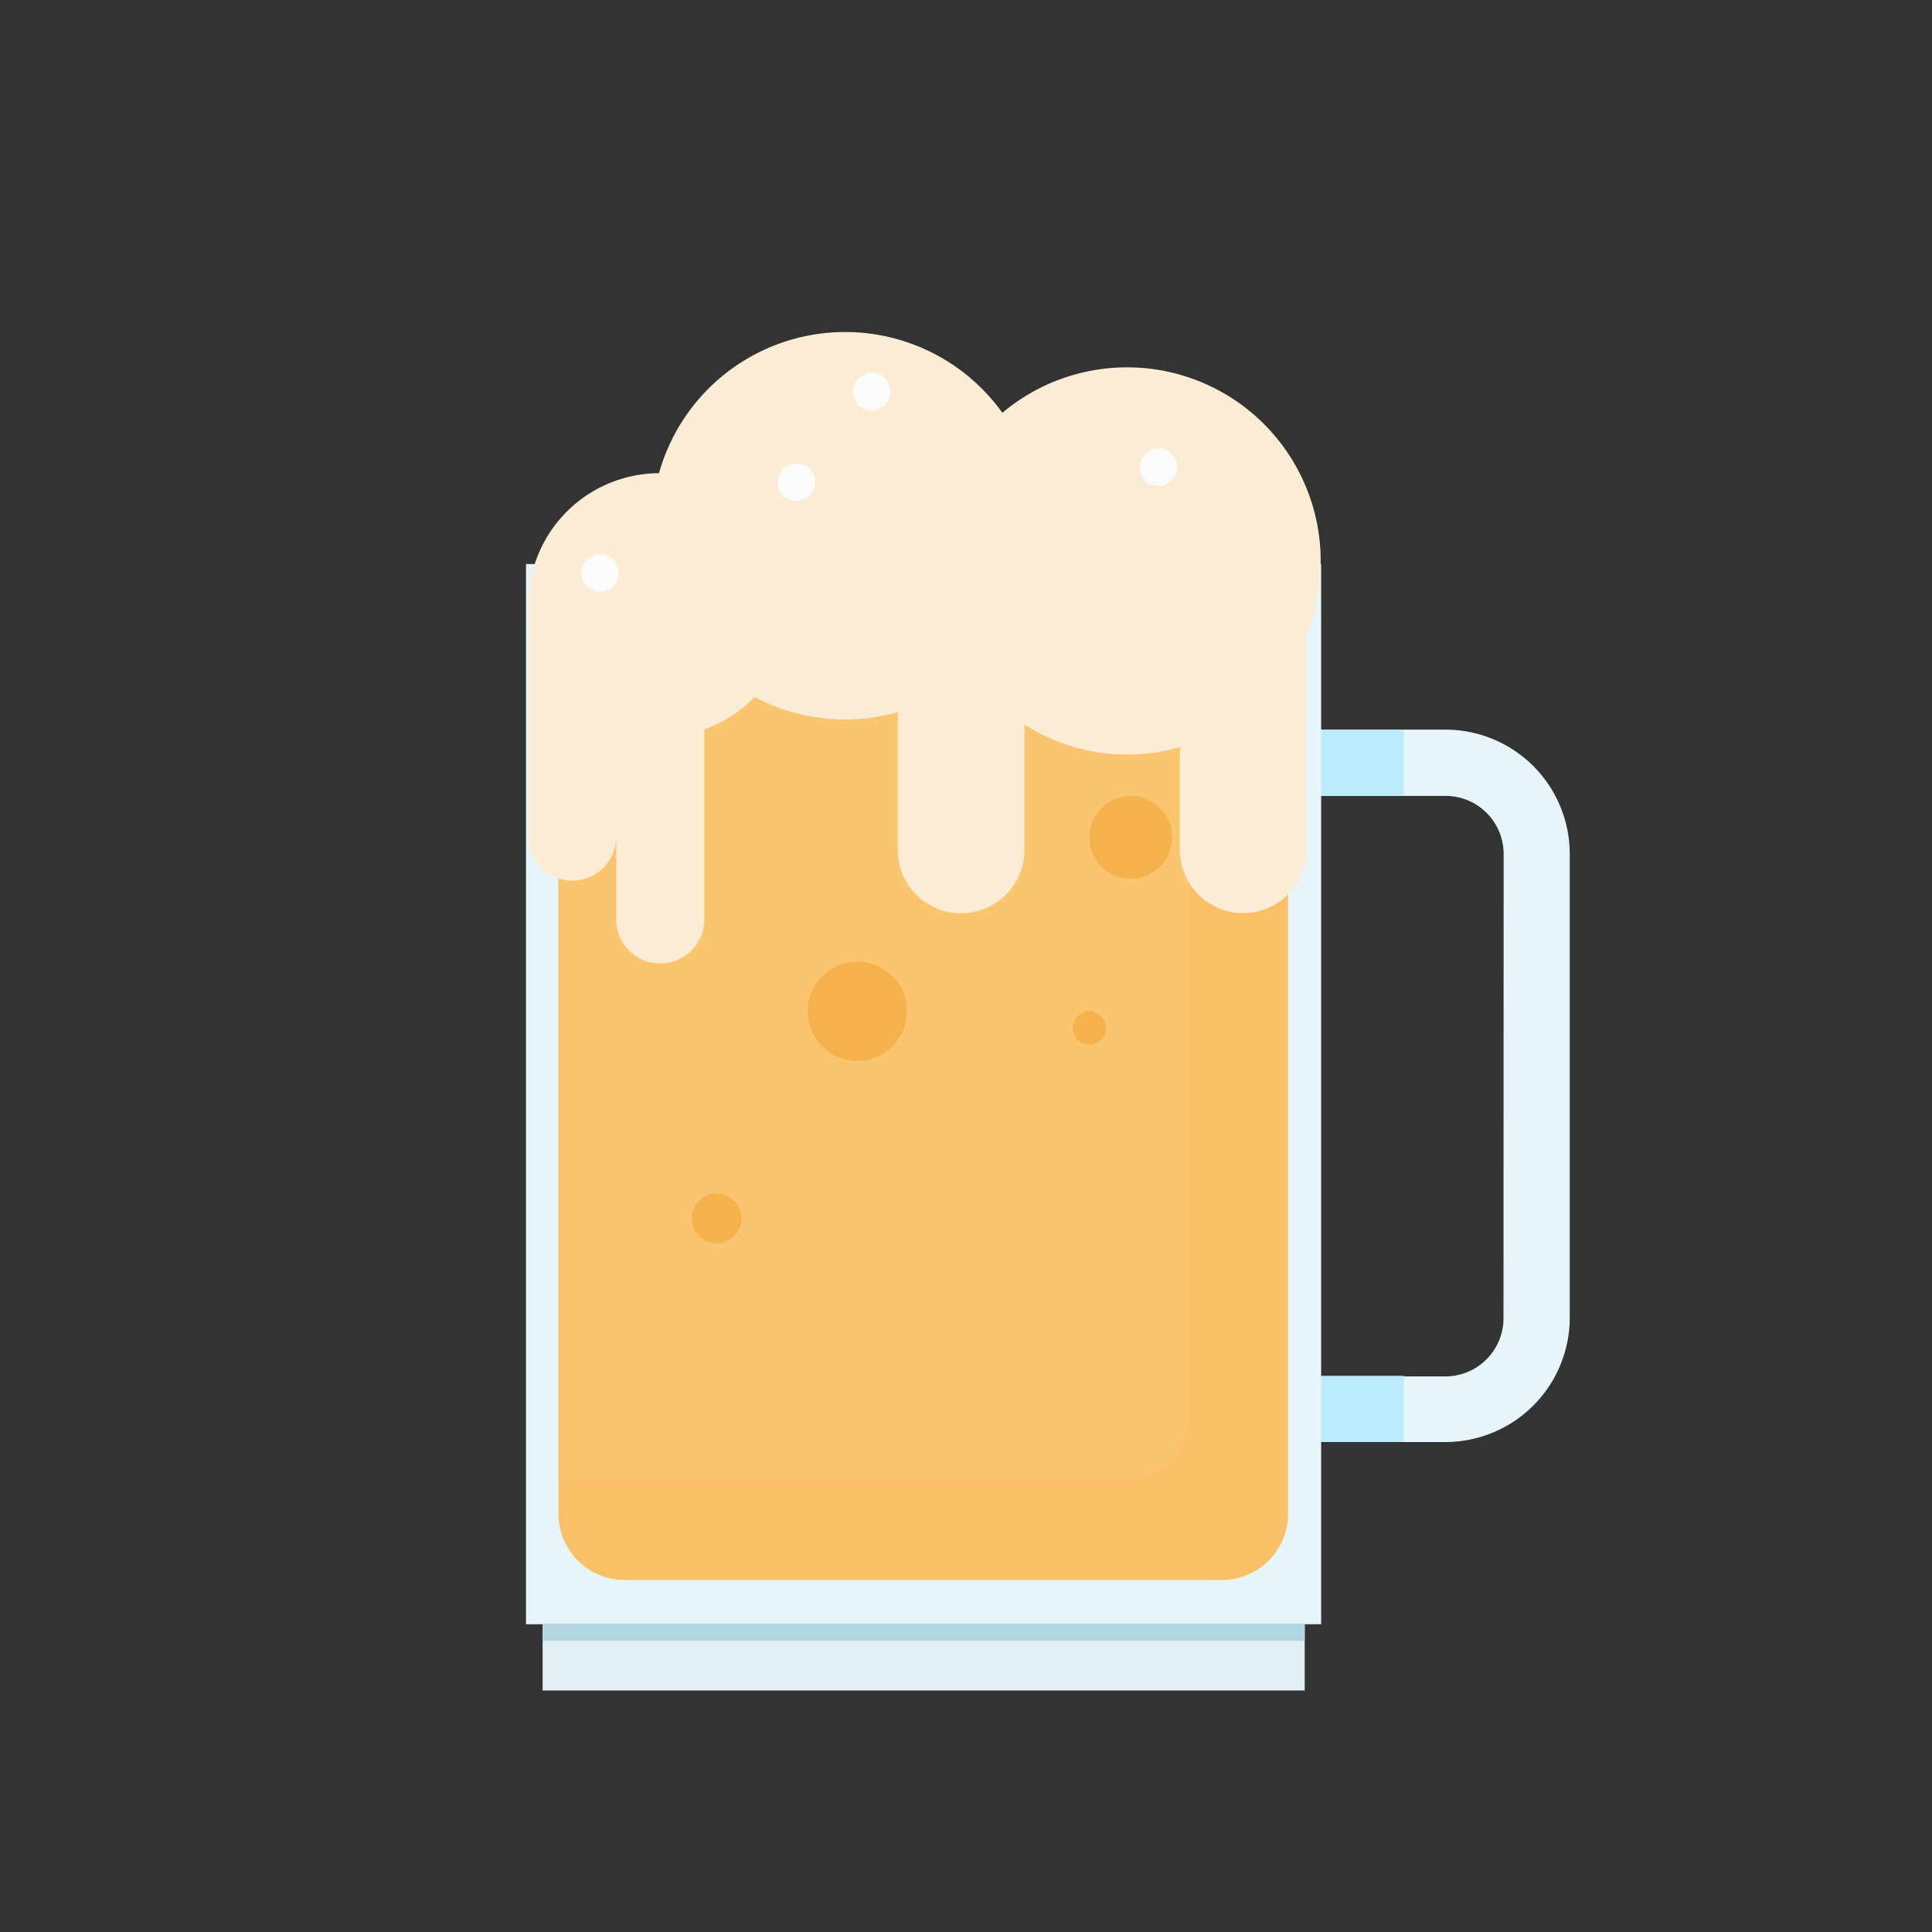 <?xml version="1.0" ?><svg viewBox="0 0 128 128" xmlns="http://www.w3.org/2000/svg"><rect x="0" y="0" width="128" height="128" fill="#333333" stroke="none"/><title/><g data-name="Soda" id="f637fb7e-92b2-4a90-9f6a-91958e70a375"><path d="M95.77,48.34H87a8.24,8.24,0,0,0-8.23,8.23V87.3A8.25,8.25,0,0,0,87,95.54h8.78A8.25,8.25,0,0,0,104,87.3V56.57A8.24,8.24,0,0,0,95.77,48.34Zm3.84,39a3.85,3.85,0,0,1-3.84,3.85H87a3.85,3.85,0,0,1-3.84-3.85V56.57A3.85,3.85,0,0,1,87,52.73h8.78a3.85,3.85,0,0,1,3.84,3.84Z" fill="#e6f5fa"/><path d="M83.15,56.57V87.3A3.85,3.85,0,0,0,87,91.15h6v4.39H87a8.25,8.25,0,0,1-8.23-8.24V56.57A8.24,8.24,0,0,1,87,48.34h6v4.39H87A3.85,3.85,0,0,0,83.15,56.57Z" fill="#bbeafa"/><rect fill="#e6f5fa" height="70.24" width="52.68" x="34.85" y="37.37"/><path d="M85.34,40.3v60A4.39,4.39,0,0,1,81,104.68H41.44A4.39,4.39,0,0,1,37,100.29v-60Z" fill="#fac067"/><path d="M78.76,40.3V93.7a4.39,4.39,0,0,1-4.39,4.39H37V40.3Z" fill="#fbc46e"/><rect fill="#e1f0f5" height="4.39" width="50.49" x="35.95" y="107.61"/><rect fill="#b1d6e3" height="1.1" width="50.49" x="35.95" y="107.61"/><path d="M87.5,37.17a12.83,12.83,0,0,0-21.09-9.82,12.81,12.81,0,0,0-22.75,4,8.7,8.7,0,0,0-8.52,10.24,2.88,2.88,0,0,0-.14.84V55.25a2.92,2.92,0,1,0,5.83,0v5.83a2.92,2.92,0,0,0,5.83,0V48.32A8.77,8.77,0,0,0,50,46.18a12.79,12.79,0,0,0,9.48,1v9.13a4.19,4.19,0,0,0,8.39,0V48A12.65,12.65,0,0,0,78.17,49.5v6.8a4.19,4.19,0,0,0,8.39,0V42A12.78,12.78,0,0,0,87.5,37.17Z" fill="#fbedd5"/><circle cx="47.48" cy="80.72" fill="#f5b24c" r="1.65"/><circle cx="56.8" cy="67" fill="#f5b24c" r="3.29"/><circle cx="52.76" cy="31.95" fill="#fbfbfb" r="1.24"/><circle cx="57.76" cy="25.95" fill="#fbfbfb" r="1.24"/><circle cx="76.76" cy="30.95" fill="#fbfbfb" r="1.24"/><circle cx="39.76" cy="37.95" fill="#fbfbfb" r="1.24"/><circle cx="74.91" cy="55.48" fill="#f5b24c" r="2.74"/><circle cx="72.17" cy="68.1" fill="#f5b24c" r="1.1"/></g></svg>